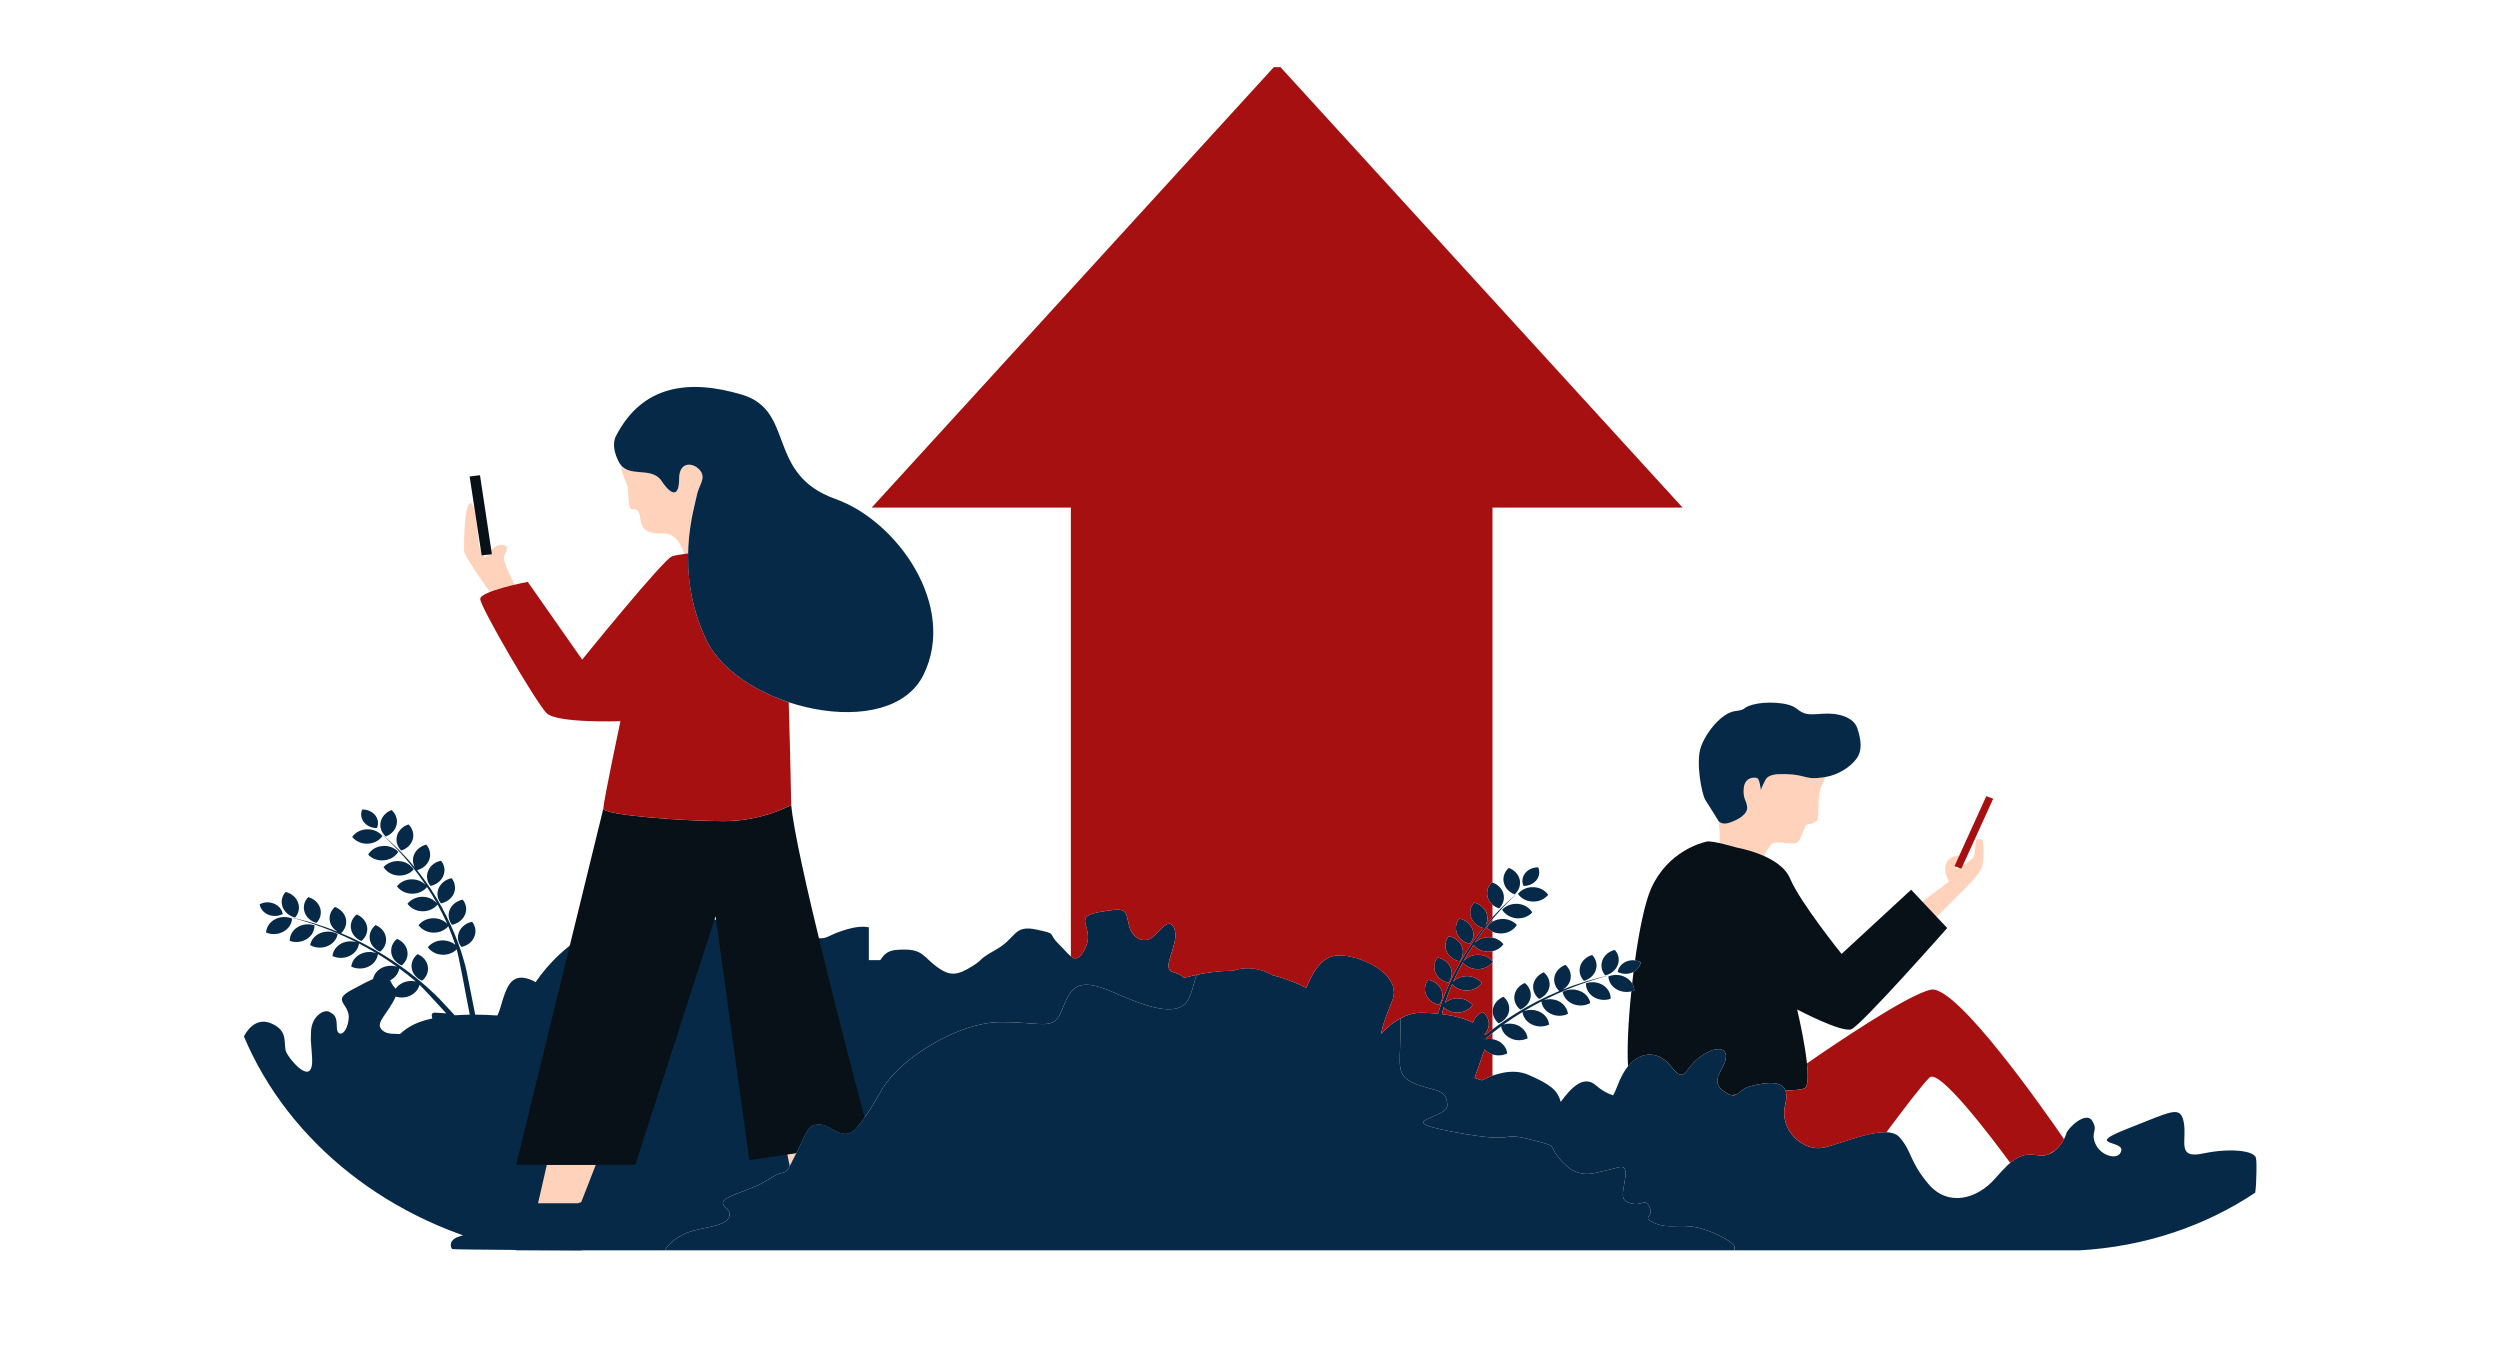 <svg width="358" height="195" viewBox="0 0 358 195" fill="none" xmlns="http://www.w3.org/2000/svg">
<path
        d="M204.223 142.465C203.899 141.707 204.052 140.904 204.53 140.298C205.349 140.465 206.065 140.98 206.389 141.722C206.713 142.48 206.56 143.283 206.065 143.889C205.247 143.722 204.53 143.208 204.223 142.465ZM207.413 140.723C207.89 140.117 208.044 139.299 207.737 138.556C207.413 137.799 206.697 137.284 205.878 137.117C205.383 137.723 205.23 138.526 205.554 139.284C205.878 140.026 206.594 140.556 207.413 140.723ZM208.999 137.663C209.493 137.057 209.647 136.238 209.323 135.496C208.999 134.739 208.3 134.223 207.464 134.057C206.986 134.663 206.833 135.466 207.14 136.223C207.464 136.966 208.18 137.481 208.999 137.663ZM214.678 130.088C215.241 129.542 215.497 128.755 215.292 127.967C215.07 127.194 214.44 126.604 213.638 126.346C213.075 126.892 212.819 127.68 213.024 128.467C213.245 129.239 213.877 129.83 214.678 130.088ZM216.895 128.073C217.492 127.543 217.799 126.77 217.629 125.982C217.441 125.194 216.844 124.573 216.06 124.285C215.463 124.815 215.156 125.588 215.343 126.376C215.514 127.164 216.128 127.785 216.895 128.073ZM172.956 139.306C172.953 139.306 172.95 139.307 172.947 139.307H172.95L172.956 139.306ZM173.262 139.258C173.251 139.26 173.24 139.261 173.229 139.262H173.239L173.262 139.258ZM197.829 148.01V147.995H197.845C198.024 147.771 198.838 146.878 200.028 146.131C198.676 146.979 197.819 148.006 197.795 148.034C197.795 148.036 197.795 148.04 197.795 148.04L197.812 148.025L197.829 148.01ZM198.783 139.979C198.817 140.023 198.85 140.068 198.884 140.113C198.843 140.056 198.803 140.001 198.759 139.946C198.767 139.957 198.775 139.968 198.783 139.979ZM187.068 141.463C187.71 139.886 188.808 137.417 190.944 136.904C188.806 137.415 187.707 139.883 187.065 141.462C187.066 141.462 187.067 141.463 187.068 141.463ZM200.052 146.116C200.205 146.02 200.366 145.927 200.531 145.838C200.365 145.927 200.206 146.02 200.052 146.116ZM217.816 127.467C217.868 127.421 217.902 127.391 217.953 127.346C217.953 127.346 217.902 127.391 217.816 127.467ZM198.13 139.284C198.193 139.341 198.257 139.399 198.317 139.458C198.283 139.415 198.236 139.371 198.187 139.342C198.171 139.321 198.15 139.304 198.13 139.284ZM174.397 139.127C174.397 139.127 174.396 139.127 174.396 139.127H174.397H174.397ZM210.5 135.148C210.995 134.541 211.148 133.739 210.824 132.981C210.517 132.224 209.801 131.709 208.983 131.542C208.488 132.148 208.335 132.951 208.658 133.709C208.964 134.466 209.681 134.981 210.5 135.148ZM231.665 138.178C231.955 137.405 231.768 136.602 231.239 136.027C230.437 136.224 229.738 136.754 229.465 137.527C229.175 138.284 229.363 139.087 229.874 139.678C230.694 139.48 231.376 138.935 231.665 138.178ZM226.225 141.905C225.406 141.571 224.485 141.647 223.769 142.041C223.905 142.783 224.451 143.45 225.269 143.783C226.105 144.117 227.009 144.026 227.726 143.631C227.59 142.89 227.061 142.223 226.225 141.905ZM231.017 139.541C231.086 139.541 231.137 139.526 231.205 139.511C231.205 139.511 231.137 139.526 231.017 139.541ZM231.563 141.707C232.348 142.132 233.269 142.147 234.036 141.829C233.985 141.071 233.558 140.359 232.774 139.95C232.006 139.526 231.085 139.511 230.318 139.829C230.352 140.571 230.796 141.299 231.563 141.707ZM233.729 139.269C234.411 138.981 234.855 138.405 234.957 137.784C234.343 137.465 233.576 137.405 232.893 137.693C232.194 137.981 231.751 138.557 231.648 139.178C232.263 139.496 233.03 139.556 233.729 139.269ZM228.203 142.768C228.937 143.223 229.858 143.298 230.642 143.026C230.677 142.284 230.284 141.541 229.551 141.071C228.818 140.617 227.896 140.541 227.112 140.799C227.077 141.556 227.47 142.299 228.203 142.768ZM217.22 132.451C216.691 131.876 215.855 131.527 214.951 131.603C214.048 131.679 213.297 132.149 212.904 132.8C213.416 133.39 214.251 133.739 215.156 133.663C216.06 133.587 216.81 133.118 217.22 132.451ZM219.181 142.829C219.318 142.026 218.976 141.269 218.362 140.768C217.594 141.071 217.015 141.707 216.878 142.511C216.742 143.298 217.066 144.056 217.697 144.571C218.464 144.253 219.044 143.616 219.181 142.829ZM228.528 138.89C228.783 138.117 228.544 137.314 227.999 136.754C227.197 136.981 226.549 137.556 226.293 138.329C226.054 139.102 226.276 139.89 226.822 140.465C227.623 140.223 228.289 139.663 228.528 138.89ZM217.39 129.436C216.487 129.36 215.651 129.694 215.105 130.27C215.498 130.921 216.248 131.406 217.152 131.497C218.055 131.573 218.891 131.239 219.42 130.663C219.028 129.997 218.294 129.512 217.39 129.436ZM213.791 144.48C213.655 145.268 213.996 146.041 214.61 146.54C215.378 146.222 215.957 145.586 216.094 144.798C216.23 144.01 215.906 143.238 215.292 142.738C214.525 143.056 213.945 143.677 213.791 144.48ZM219.573 140.981C219.437 141.768 219.778 142.541 220.392 143.041C221.16 142.723 221.739 142.102 221.876 141.299C222.013 140.511 221.688 139.738 221.057 139.238C220.307 139.556 219.727 140.193 219.573 140.981ZM220.017 126.043C220.46 125.482 220.528 124.8 220.272 124.209C219.556 124.194 218.857 124.482 218.413 125.027C217.97 125.588 217.902 126.27 218.158 126.86C218.874 126.876 219.573 126.588 220.017 126.043ZM217.373 128.012C217.816 128.648 218.584 129.088 219.505 129.103C220.408 129.133 221.21 128.739 221.705 128.133C221.262 127.497 220.477 127.058 219.573 127.043C218.67 127.012 217.851 127.406 217.373 128.012ZM39.365 131.648C38.58 132.072 38.153 132.785 38.102 133.542C38.87 133.86 39.791 133.845 40.558 133.421C41.343 133.012 41.786 132.284 41.821 131.542C41.053 131.224 40.132 131.239 39.365 131.648ZM41.121 131.254C41.053 131.239 41.002 131.239 40.934 131.224C40.934 131.224 41.002 131.239 41.121 131.254ZM46.869 135.496C47.688 135.162 48.217 134.496 48.353 133.754C47.654 133.36 46.733 133.284 45.914 133.602C45.078 133.936 44.549 134.602 44.413 135.345C45.129 135.739 46.034 135.829 46.869 135.496ZM42.264 131.391C42.776 130.8 42.963 129.997 42.673 129.24C42.4 128.467 41.701 127.922 40.899 127.725C40.371 128.316 40.183 129.119 40.473 129.876C40.764 130.648 41.445 131.194 42.264 131.391ZM45.317 132.163C45.863 131.602 46.085 130.815 45.846 130.027C45.59 129.254 44.942 128.693 44.14 128.467C43.594 129.027 43.355 129.815 43.611 130.603C43.85 131.375 44.516 131.936 45.317 132.163ZM38.41 130.981C39.109 131.27 39.877 131.209 40.49 130.891C40.388 130.27 39.945 129.694 39.245 129.406C38.563 129.118 37.796 129.163 37.182 129.497C37.284 130.118 37.727 130.693 38.41 130.981ZM42.588 132.785C41.855 133.254 41.463 133.997 41.497 134.739C42.282 135.012 43.185 134.936 43.936 134.467C44.67 134.012 45.045 133.27 45.028 132.512C44.242 132.254 43.322 132.315 42.588 132.785ZM57.529 138.253C58.142 137.738 58.484 136.981 58.33 136.193C58.194 135.39 57.614 134.754 56.846 134.451C56.233 134.95 55.908 135.708 56.045 136.511C56.181 137.299 56.762 137.935 57.529 138.253ZM217.455 127.777C217.526 127.72 217.59 127.659 217.661 127.602C217.602 127.652 217.532 127.712 217.455 127.777ZM60.445 140.435C61.059 139.935 61.4 139.162 61.264 138.375C61.127 137.572 60.547 136.935 59.797 136.632C59.166 137.132 58.825 137.89 58.961 138.678C59.098 139.48 59.678 140.117 60.445 140.435ZM44.498 148.783C44.481 148.722 44.481 148.752 44.498 148.783V148.783ZM323.061 165.857C322.907 164.766 319.36 164.357 315.505 165.175C311.634 165.994 313.186 163.388 312.726 160.782C312.265 158.192 311.02 159.146 304.693 161.615C298.382 164.084 304.078 163.252 303.771 164.766C303.464 166.267 300.838 165.585 300.07 163.797C299.303 162.024 300.531 162.024 299.61 160.509C298.689 159.01 296.063 161.616 295.909 162.297C295.756 162.979 294.357 165.858 291.901 165.448C289.428 165.039 288.354 165.721 285.728 168.736C283.101 171.751 278.939 172.841 276.16 169.554C273.379 166.266 273.84 164.903 271.998 162.842C270.139 160.782 263.811 163.796 261.048 164.357C258.268 164.902 254.721 161.888 255.642 158.191C256.563 154.479 253.476 154.903 251.02 155.449C248.547 155.994 249.007 157.767 246.841 156.267C244.692 154.752 246.994 153.116 247.148 151.464C247.301 149.828 245.459 149.828 243.293 151.464C241.145 153.116 241.298 155.312 239.286 152.706C237.29 150.101 233.572 150.101 231.576 155.585C231.405 156.039 231.218 156.464 230.996 156.858C230.093 156.555 229.291 156.085 228.574 155.449C226.767 153.843 224.959 155.797 223.492 157.797C223.049 156.025 221.855 155.237 218.921 153.934C216.533 152.873 213.821 153.873 212.201 154.706C211.86 154.585 211.519 154.464 211.161 154.358C211.434 153.555 211.877 152.283 212.593 150.268C212.798 150.494 213.054 150.707 213.378 150.858C214.179 151.237 215.1 151.207 215.834 150.858C215.766 150.116 215.271 149.419 214.487 149.04C213.94 148.782 213.344 148.722 212.781 148.813C212.781 148.768 212.781 148.738 212.764 148.707C213.498 148.086 214.231 147.51 214.964 146.965C215.067 147.662 215.544 148.313 216.295 148.677C217.079 149.07 218.001 149.04 218.751 148.692C218.683 147.949 218.188 147.252 217.404 146.858C216.721 146.54 215.971 146.51 215.289 146.722C216.209 146.071 217.114 145.465 218.017 144.919C218.12 145.647 218.58 146.329 219.365 146.707C220.166 147.086 221.087 147.071 221.837 146.722C221.752 145.964 221.274 145.267 220.473 144.889C219.739 144.541 218.904 144.541 218.188 144.813C219.058 144.298 219.893 143.829 220.729 143.404C220.814 144.132 221.292 144.813 222.076 145.177C222.861 145.57 223.782 145.54 224.532 145.192C224.448 144.45 223.97 143.753 223.185 143.359C222.503 143.041 221.736 143.01 221.053 143.223C225.692 140.889 229.598 139.874 230.809 139.602C228.285 140.117 225.931 140.844 223.8 141.707C224.345 141.374 224.754 140.874 224.891 140.253C225.061 139.465 224.771 138.693 224.174 138.162C223.407 138.45 222.793 139.056 222.605 139.844C222.435 140.616 222.725 141.389 223.288 141.919C218.717 143.828 215.118 146.267 212.645 148.236C212.628 148.191 212.611 148.145 212.594 148.1C212.884 147.781 213.088 147.403 213.174 146.979C213.31 146.176 212.969 145.418 212.338 144.918C211.639 145.206 211.11 145.767 210.922 146.464C209.694 145.797 208.04 145.418 206.488 145.221C206.59 144.737 206.676 144.388 206.727 144.236C207.205 144.721 207.938 145.024 208.723 145.009C209.627 144.994 210.412 144.569 210.872 143.933C210.377 143.327 209.575 142.934 208.671 142.949C207.989 142.964 207.392 143.207 206.932 143.585C207.239 142.676 207.58 141.782 207.938 140.934C208.433 141.495 209.2 141.858 210.053 141.843C210.957 141.828 211.742 141.404 212.202 140.783C211.725 140.161 210.923 139.768 210.019 139.783C209.251 139.798 208.57 140.101 208.092 140.571C208.535 139.601 208.996 138.677 209.474 137.813C209.951 138.404 210.753 138.798 211.64 138.783C212.544 138.768 213.328 138.344 213.789 137.723C213.312 137.101 212.51 136.708 211.606 136.723C210.77 136.738 210.037 137.101 209.559 137.647C210.019 136.828 210.497 136.041 210.992 135.314C211.469 135.905 212.254 136.283 213.141 136.283C214.045 136.268 214.847 135.844 215.29 135.207C214.813 134.601 214.011 134.192 213.107 134.207C212.339 134.222 211.658 134.54 211.18 135.01C213.729 131.219 216.38 128.71 217.455 127.778C215.636 129.274 214.062 130.877 212.732 132.496C213.022 131.98 213.09 131.359 212.869 130.753C212.596 129.995 211.914 129.45 211.095 129.238C210.583 129.829 210.378 130.632 210.668 131.389C210.941 132.147 211.606 132.692 212.408 132.904C208.656 137.586 206.78 142.358 205.91 145.161C205.006 145.07 204.17 145.024 203.505 145.024C202.419 145.024 201.423 145.365 200.574 145.815C200.54 146.542 200.523 147.39 200.523 148.586C200.523 152.359 199.773 154.131 202.774 155.237C205.759 156.358 207.021 155.904 207.26 158.131C207.516 160.343 198.766 160.343 208.266 162.115C217.749 163.888 214.423 161.979 219.079 163.16C223.753 164.342 221.245 163.751 223.753 166.402C226.242 169.069 228.408 167.887 230.063 167.584C231.735 167.296 233.065 166.266 232.741 168.629C232.399 170.993 231.905 171.887 233.559 172.326C235.231 172.765 235.572 171.432 236.237 172.917C236.902 174.386 234.889 174.25 236.902 175.128C238.897 176.023 240.227 175.28 242.718 175.72C245.225 176.174 248.38 177.946 248.38 178.537V179.052H297.739C307.171 178.537 315.835 175.537 322.947 170.795C323.015 170.204 323.066 169.765 323.066 169.553C323.066 168.872 323.219 166.948 323.061 165.857ZM248.38 179.042V179.052H73.987C55.942 175.265 41.326 163.63 34.93 148.419C35.203 147.873 36.499 145.571 38.819 146.54C41.445 147.631 40.507 149.555 40.985 150.646C41.445 151.737 44.993 155.994 44.686 151.328C44.549 149.449 44.498 148.904 44.498 148.783C44.498 148.828 44.532 148.813 44.532 147.904C44.532 145.571 46.374 144.48 47.142 144.889C47.926 145.298 48.233 145.57 48.233 147.086C48.233 148.586 49.615 148.313 49.922 145.995C50.228 143.661 47.295 143.389 50.382 141.737C51.576 141.101 52.599 140.556 53.418 140.192C53.555 139.526 54.015 138.92 54.731 138.571C55.414 138.253 56.164 138.223 56.846 138.435C55.925 137.768 55.022 137.177 54.118 136.617C54.016 137.359 53.555 138.041 52.771 138.42C51.969 138.798 51.048 138.768 50.298 138.42C50.383 137.678 50.86 136.981 51.662 136.602C52.396 136.253 53.231 136.238 53.947 136.526C53.078 136.011 52.242 135.541 51.406 135.102C51.321 135.844 50.843 136.51 50.059 136.889C49.274 137.268 48.353 137.253 47.603 136.904C47.688 136.162 48.165 135.465 48.95 135.071C49.632 134.753 50.399 134.723 51.082 134.935C46.443 132.586 42.537 131.587 41.326 131.299C43.85 131.814 46.204 132.556 48.336 133.42C47.79 133.086 47.381 132.586 47.244 131.965C47.073 131.178 47.363 130.405 47.961 129.875C48.728 130.163 49.342 130.768 49.53 131.556C49.7 132.329 49.411 133.102 48.848 133.632C57.938 137.419 63.225 143.358 63.225 143.358L65.118 145.388C65.835 145.342 66.568 145.312 67.267 145.297C66.483 141.161 65.613 136.601 65.408 135.949C64.914 136.434 64.197 136.737 63.413 136.722C62.509 136.707 61.724 136.283 61.263 135.646C61.758 135.04 62.559 134.646 63.464 134.661C64.146 134.677 64.743 134.919 65.203 135.298C64.896 134.374 64.555 133.494 64.197 132.646C63.703 133.207 62.935 133.57 62.082 133.555C61.178 133.54 60.394 133.116 59.933 132.495C60.411 131.874 61.212 131.48 62.116 131.495C62.884 131.495 63.565 131.813 64.043 132.283C63.6 131.313 63.139 130.389 62.662 129.526C62.184 130.116 61.383 130.511 60.496 130.495C59.592 130.48 58.807 130.056 58.346 129.419C58.824 128.813 59.626 128.419 60.529 128.419C61.365 128.434 62.099 128.798 62.576 129.359C62.116 128.526 61.638 127.753 61.144 127.025C60.666 127.617 59.881 127.995 58.994 127.98C58.091 127.965 57.289 127.541 56.845 126.92C57.323 126.299 58.124 125.905 59.028 125.92C59.796 125.935 60.477 126.238 60.955 126.722C58.227 122.662 55.361 120.072 54.474 119.299C56.384 120.859 58.022 122.526 59.403 124.208C59.113 123.678 59.045 123.072 59.266 122.465C59.539 121.708 60.221 121.162 61.04 120.951C61.551 121.541 61.757 122.345 61.467 123.102C61.194 123.859 60.529 124.405 59.727 124.602C65.543 131.889 66.873 139.357 66.873 139.357L68.05 145.296C69.21 145.296 70.284 145.357 71.222 145.418C71.683 144.479 71.836 143.554 72.144 142.691C72.758 140.919 73.525 139.403 75.844 140.237C76.22 140.373 76.493 140.509 76.697 140.646C80.364 135.253 88.21 128.95 100.08 131.162C103.628 131.829 106.323 132.859 108.403 134.071C108.863 132.995 108.796 132.313 110.859 132.01C113.639 131.601 114.714 131.056 115.021 132.283C115.329 133.51 115.806 134.207 117.187 134.343C118.569 134.479 118.415 133.934 121.195 133.101C122.44 132.738 123.48 132.616 124.418 132.783V137.494H126.055C126.874 136.222 127.522 135.98 129.535 135.98C132.144 135.98 132.298 137.085 134.157 138.449C135.999 139.828 137.091 139.676 139.086 138.449C141.099 137.222 139.717 137.631 142.633 135.98C145.567 134.343 145.106 132.42 148.347 133.101C151.588 133.798 149.899 133.51 151.588 135.161C153.293 136.813 154.061 138.585 155.442 135.707C156.84 132.829 153.446 131.329 157.301 130.632C161.156 129.95 161.156 130.086 161.616 132.283C162.077 134.48 163.782 135.026 164.857 134.344C165.932 133.647 167.33 131.193 168.098 132.829C168.865 134.481 167.33 136.95 167.33 138.313C167.33 139.51 168.37 138.935 169.564 140.025C170.292 139.829 171.055 139.647 171.868 139.488C171.712 139.523 171.556 139.558 171.4 139.593C171.007 140.274 171.042 141.123 170.308 142.82C169.063 145.698 165.073 144.592 159.58 142.153C154.088 139.714 153.338 141.487 152.093 144.592C150.831 147.698 149.586 146.365 143.343 146.365C137.101 146.365 128.863 151.682 126.373 155.894C123.866 160.12 124.872 158.56 122.877 161.227C120.864 163.878 119.125 161 117.368 161C115.628 161 115.628 161.893 113.888 165.438C112.131 168.983 112.882 167.211 110.631 168.544C108.379 169.877 109.386 169.423 105.395 170.983C101.387 172.528 105.139 172.755 104.389 174.316C103.638 175.861 100.142 175.634 97.891 176.755C96.1 177.633 95.418 178.664 95.23 179.042H248.38ZM55.875 140.374C55.892 140.42 55.926 140.45 55.943 140.511C56.181 141.101 56.471 141.359 56.659 141.587C56.898 141.238 57.222 140.951 57.648 140.753C58.245 140.465 58.911 140.405 59.525 140.541C58.757 139.875 57.972 139.254 57.171 138.678C57.068 139.375 56.608 140.011 55.875 140.374ZM63.908 145.116C62.015 143.041 60.428 141.344 60.07 141.026C59.917 141.662 59.456 142.238 58.757 142.571C58.091 142.89 57.324 142.92 56.659 142.707C56.573 142.935 56.437 143.192 56.249 143.526C55.022 145.707 53.623 146.677 54.868 147.631C55.533 148.147 56.523 148.025 57.273 148.071C57.904 147.495 58.62 146.995 59.422 146.631C60.172 146.283 61.026 146.041 61.913 145.844C61.708 145.162 61.845 144.95 62.578 145.025C63.054 145.071 63.498 145.071 63.908 145.116ZM51.747 134.754C52.361 134.254 52.702 133.482 52.566 132.694C52.413 131.891 51.833 131.255 51.082 130.952C50.451 131.452 50.127 132.209 50.263 133.012C50.399 133.799 50.979 134.436 51.747 134.754ZM59.234 124.512C58.842 123.861 58.092 123.376 57.188 123.315C56.284 123.239 55.448 123.588 54.919 124.163C55.328 124.83 56.079 125.3 56.983 125.376C57.887 125.436 58.722 125.104 59.234 124.512ZM64.402 130.27C64.095 131.012 64.249 131.815 64.727 132.436C65.546 132.255 66.261 131.739 66.586 130.981C66.91 130.239 66.756 129.436 66.261 128.83C65.443 128.997 64.726 129.512 64.402 130.27ZM62.816 127.194C62.492 127.952 62.646 128.755 63.141 129.361C63.959 129.194 64.675 128.679 65 127.922C65.307 127.179 65.153 126.361 64.675 125.755C63.839 125.922 63.14 126.451 62.816 127.194ZM61.639 126.861C62.458 126.694 63.174 126.164 63.481 125.422C63.805 124.664 63.651 123.861 63.157 123.255C62.338 123.422 61.622 123.937 61.315 124.694C60.991 125.452 61.145 126.255 61.639 126.861ZM57.461 121.801C58.262 121.543 58.893 120.952 59.115 120.164C59.32 119.391 59.064 118.604 58.501 118.058C57.7 118.316 57.068 118.907 56.846 119.679C56.642 120.468 56.898 121.255 57.461 121.801ZM172.03 139.456H172.047H172.064V139.448C172.061 139.448 172.058 139.449 172.054 139.449C172.043 139.451 172.033 139.454 172.021 139.456H172.03ZM65.749 133.436C65.425 134.193 65.579 134.996 66.074 135.602C66.893 135.436 67.609 134.92 67.915 134.163C68.24 133.421 68.086 132.617 67.609 131.996C66.79 132.163 66.074 132.678 65.749 133.436ZM56.795 118.089C56.965 117.301 56.676 116.528 56.079 115.998C55.294 116.286 54.697 116.907 54.51 117.694C54.339 118.482 54.646 119.255 55.243 119.785C56.011 119.498 56.625 118.877 56.795 118.089ZM172.217 139.426L172.27 139.415C172.214 139.424 172.16 139.431 172.104 139.441H172.149L172.217 139.426ZM52.634 120.816C53.538 120.786 54.322 120.361 54.766 119.725C54.288 119.119 53.47 118.725 52.565 118.756C51.662 118.771 50.877 119.211 50.434 119.847C50.928 120.452 51.73 120.847 52.634 120.816ZM53.777 132.466C53.162 132.981 52.822 133.739 52.958 134.541C53.094 135.329 53.674 135.966 54.441 136.284C55.073 135.769 55.396 135.011 55.26 134.208C55.124 133.421 54.544 132.785 53.777 132.466ZM54.322 119.18C54.237 119.104 54.186 119.058 54.186 119.058C54.237 119.104 54.271 119.134 54.322 119.18ZM54.749 121.15C53.845 121.226 53.112 121.71 52.719 122.377C53.248 122.952 54.084 123.286 54.988 123.195C55.892 123.119 56.642 122.634 57.035 121.983C56.488 121.392 55.653 121.058 54.749 121.15ZM53.981 118.574C54.237 117.984 54.169 117.302 53.725 116.741C53.282 116.195 52.583 115.908 51.866 115.923C51.611 116.513 51.679 117.195 52.122 117.741C52.565 118.301 53.265 118.589 53.981 118.574Z"
        fill="#072948"
    />
<path
        d="M283.737 124.376C283.276 125.452 281.059 127.558 280.923 127.694C280.803 127.83 277.324 131.284 277.324 131.284L275.243 129.133C275.243 129.133 279.03 126.316 279.081 126.225C279.149 126.149 278.501 125.316 278.535 124.422C278.552 123.543 279.03 123.043 279.269 122.907C279.524 122.755 280.275 122.422 280.462 122.513C280.65 122.589 280.65 123.179 280.462 123.24C280.275 123.285 280.121 123.346 280.019 123.71C279.933 124.058 280.121 124.255 280.155 124.391C280.19 124.543 282.151 123.315 282.526 122.846C282.901 122.376 282.833 120.346 283.021 120.24C283.208 120.134 283.839 120.134 283.924 120.346C284.027 120.573 284.214 123.285 283.737 124.376ZM257.813 111.09C256.431 110.772 254.947 110.862 254.947 110.862C254.947 110.862 253.31 110.772 252.832 111.65C252.355 112.544 252.15 113.12 252.15 113.12C252.15 113.12 251.997 111.56 251.621 111.423C251.246 111.287 249.882 111.241 249.711 112.832C249.558 114.423 250.086 114.529 250.189 115.559C250.308 116.59 248.926 117.392 247.647 117.817C246.658 118.15 246.215 117.726 246.078 117.529C246.299 118.953 246.299 120.013 246.231 120.725C247.443 120.998 248.79 121.392 248.79 121.392C248.79 121.392 250.683 121.726 252.61 122.589C253.088 121.574 253.616 120.741 254.128 120.665C255.459 120.483 257.233 121.286 257.727 120.225C258.222 119.165 258.426 118.408 258.648 118.165C258.853 117.908 260.2 118.029 260.337 117.15C260.473 116.271 260.2 113.529 261.036 112.151C261.189 111.893 261.292 111.59 261.36 111.272C261.343 111.272 261.326 111.272 261.309 111.287C259.45 111.559 259.194 111.423 257.813 111.09ZM77.007 172.492H83.096L85.313 166.811H78.304L77.007 172.492ZM72.231 79.502C72.794 78.563 72.726 78.078 71.771 78.017C70.816 77.942 69.742 79.472 69.554 79.76C69.384 80.063 68.804 78.715 68.633 78.306C68.463 77.897 68.206 71.64 67.319 72.064C66.432 72.488 66.449 77.851 66.449 78.836C66.449 79.503 68.632 82.638 70.099 84.684C71.208 84.35 72.521 84.048 73.715 83.775C72.863 82.154 71.89 80.047 72.231 79.502ZM113.096 166.993C113.284 166.629 113.523 166.145 113.881 165.447C113.932 165.326 113.983 165.205 114.052 165.084L112.738 165.281L113.096 166.993ZM97.252 68.549C97.252 71.11 96.228 71.11 94.745 68.883C93.397 66.837 90.48 68.322 88.997 66.686C89.048 68.428 89.849 68.898 89.935 70.261C90.02 71.746 90.02 72.912 90.48 72.912C90.941 72.912 91.504 72.746 91.692 74.23C91.879 75.715 92.425 76.457 94.932 76.382C96.877 76.321 97.712 78.397 97.968 79.321C98.156 79.291 98.344 79.261 98.548 79.245C98.634 75.003 99.606 71.897 99.76 71.049C100.032 69.489 101.175 68.519 100.254 67.368C99.333 66.217 97.252 65.989 97.252 68.549Z"
        fill="#FFD2BB"
    />
<path
        d="M248.38 179.052V178.537C248.38 177.946 245.225 176.174 242.718 175.719C240.228 175.28 238.897 176.022 236.902 175.128C234.89 174.25 236.902 174.386 236.237 172.917C235.573 171.432 235.231 172.765 233.56 172.326C231.905 171.887 232.4 170.993 232.741 168.629C233.065 166.266 231.735 167.296 230.064 167.584C228.409 167.887 226.243 169.069 223.753 166.402C221.246 163.751 223.753 164.342 219.08 163.16C214.423 161.979 217.75 163.888 208.266 162.115C198.766 160.343 207.516 160.343 207.26 158.131C207.022 155.903 205.759 156.358 202.775 155.237C199.773 154.131 200.523 152.358 200.523 148.586C200.523 147.389 200.54 146.541 200.575 145.814C199.091 146.601 198.05 147.738 197.846 147.995H197.829V148.01L197.812 148.025L197.795 148.04C197.795 148.04 197.795 147.086 199.33 143.389C199.365 143.328 199.381 143.267 199.398 143.207C199.433 143.146 199.449 143.101 199.466 143.04C199.483 142.98 199.501 142.919 199.501 142.873C199.517 142.813 199.535 142.752 199.552 142.707C199.552 142.646 199.569 142.585 199.569 142.54C199.585 142.48 199.585 142.419 199.585 142.373C199.602 142.313 199.602 142.267 199.602 142.206C199.602 142.146 199.602 142.101 199.602 142.04C199.602 141.994 199.602 141.933 199.585 141.888C199.585 141.828 199.585 141.782 199.569 141.721C199.569 141.676 199.552 141.615 199.552 141.57C199.535 141.51 199.535 141.464 199.517 141.418C199.501 141.358 199.483 141.312 199.483 141.267C199.466 141.207 199.449 141.161 199.432 141.115C199.415 141.055 199.398 141.009 199.364 140.964C199.347 140.918 199.33 140.858 199.313 140.812C199.279 140.767 199.262 140.721 199.245 140.676C199.211 140.615 199.194 140.569 199.159 140.524C199.125 140.479 199.108 140.433 199.074 140.388C199.04 140.342 199.023 140.297 198.989 140.251C198.954 140.206 198.921 140.161 198.886 140.115C198.852 140.07 198.818 140.024 198.784 139.979C198.75 139.933 198.716 139.888 198.682 139.843C198.647 139.797 198.596 139.752 198.563 139.706C198.528 139.676 198.495 139.63 198.443 139.585C198.409 139.54 198.358 139.494 198.324 139.464C198.29 139.418 198.239 139.373 198.188 139.342C198.153 139.297 198.102 139.251 198.069 139.221C198.017 139.176 197.966 139.13 197.932 139.1C197.881 139.054 197.83 139.024 197.779 138.978C197.727 138.948 197.693 138.902 197.642 138.872C197.591 138.827 197.54 138.796 197.489 138.751C197.437 138.72 197.386 138.69 197.335 138.645C197.284 138.614 197.233 138.584 197.182 138.539C197.131 138.508 197.063 138.478 197.011 138.448C196.96 138.402 196.909 138.372 196.858 138.341C196.79 138.311 196.739 138.281 196.687 138.25C196.636 138.205 196.568 138.175 196.517 138.145C196.466 138.114 196.398 138.084 196.347 138.054C196.295 138.023 196.227 137.993 196.176 137.963C196.108 137.948 196.057 137.917 196.006 137.887C195.938 137.857 195.887 137.827 195.818 137.796C195.767 137.781 195.699 137.751 195.647 137.72C195.579 137.69 195.528 137.675 195.46 137.644C195.409 137.614 195.341 137.599 195.289 137.569C195.221 137.554 195.17 137.523 195.102 137.508C195.05 137.478 194.983 137.463 194.914 137.432C194.863 137.417 194.795 137.387 194.744 137.372C194.676 137.341 194.625 137.326 194.556 137.311C194.488 137.281 194.437 137.266 194.368 137.251C194.317 137.236 194.249 137.221 194.197 137.19C194.129 137.175 194.061 137.16 194.01 137.145C193.942 137.13 193.89 137.114 193.822 137.099C193.771 137.084 193.703 137.069 193.652 137.054C193.584 137.039 193.532 137.023 193.464 137.008C193.413 136.993 193.345 136.993 193.294 136.978C193.226 136.963 193.174 136.947 193.106 136.947C193.055 136.932 192.987 136.917 192.936 136.902C192.884 136.902 192.816 136.887 192.765 136.887C192.714 136.872 192.646 136.872 192.594 136.857C192.543 136.857 192.475 136.842 192.424 136.842C192.373 136.842 192.305 136.827 192.254 136.827C192.203 136.827 192.152 136.812 192.1 136.812C192.032 136.812 191.981 136.812 191.93 136.812C189.132 136.69 187.802 139.66 187.069 141.463C185.602 140.706 183.965 140.069 182.191 139.645L182.14 139.599L182.072 139.569L182.021 139.539L181.953 139.493L181.901 139.463L181.833 139.432L181.765 139.387L181.697 139.356L181.629 139.326L181.561 139.295L181.493 139.265L181.425 139.234L181.34 139.204L181.272 139.173L181.204 139.143L181.119 139.113L181.051 139.082L180.965 139.052L180.88 139.021L180.812 138.991L180.726 138.976L180.641 138.945L180.555 138.915L180.47 138.899L180.385 138.869L180.299 138.854L180.214 138.839L180.128 138.808L180.026 138.793L179.94 138.778L179.855 138.764L179.77 138.749L179.667 138.734L179.582 138.719L179.48 138.704L179.394 138.689H179.292L179.206 138.674H179.104L179.002 138.659H178.916H178.814H178.712H178.61H178.524H178.422H178.32L178.217 138.674H178.115L178.03 138.689L177.927 138.704H177.825L177.723 138.719L177.62 138.734L177.518 138.764L177.416 138.779L177.314 138.794L177.211 138.824L177.109 138.839L177.007 138.87L176.904 138.9L176.802 138.931L176.7 138.961L176.614 139.007H176.546H176.478H176.41H176.342H176.274H176.206H176.138H176.07L176.003 139.022H175.935H175.867H175.799H175.731L175.645 139.037H175.57H175.503H175.435H175.367L175.299 139.052H175.231H175.163L175.095 139.067H175.027H174.959L174.891 139.082H174.805H174.737L174.669 139.096H174.601L174.533 139.111H174.465L174.397 139.126H174.312L174.244 139.141H174.176L174.108 139.156H174.04L173.972 139.171H173.886L173.818 139.186H173.75L173.682 139.202H173.597L173.529 139.217L173.461 139.232H173.393L173.325 139.247L173.24 139.262H173.172L173.104 139.277L173.018 139.292L172.95 139.307H172.882L172.814 139.322L172.729 139.336L172.661 139.351H172.593L172.507 139.366L172.439 139.381L172.371 139.396L172.286 139.411L172.218 139.426L172.15 139.441H172.064V139.456H172.048H172.031H172.014C171.809 139.502 171.605 139.547 171.4 139.592C171.008 140.274 171.042 141.123 170.309 142.82C169.064 145.698 165.073 144.592 159.581 142.153C154.089 139.714 153.338 141.487 152.094 144.592C150.831 147.698 149.586 146.365 143.344 146.365C137.101 146.365 128.864 151.682 126.373 155.894C123.866 160.12 124.872 158.56 122.877 161.227C120.864 163.878 119.125 160.999 117.368 160.999C115.629 160.999 115.629 161.893 113.889 165.438C112.132 168.983 112.883 167.211 110.631 168.544C108.38 169.877 109.386 169.422 105.395 170.983C101.387 172.528 105.14 172.755 104.389 174.316C103.639 175.861 100.143 175.634 97.891 176.755C96.1 177.633 95.418 178.664 95.231 179.042H248.38V179.052Z"
        fill="#072948"
    />
<path
        d="M278.842 132.891C278.842 132.891 266.51 146.859 265.112 147.389C263.714 147.919 257.351 144.556 257.351 144.556C257.351 144.556 259.944 155.342 258.341 155.873C257.778 156.07 256.891 156.115 255.68 156.176C255.117 154.691 252.883 155.024 251.024 155.448C249.625 155.751 249.164 156.448 248.653 156.736C248.414 156.766 248.193 156.797 247.971 156.827C247.681 156.766 247.339 156.599 246.845 156.266C244.696 154.751 246.998 153.115 247.152 151.463C247.305 149.827 245.463 149.827 243.297 151.463C241.148 153.115 241.302 155.311 239.29 152.705C237.738 150.676 235.145 150.236 233.133 152.705C232.979 150.221 233.167 146.176 233.61 141.964C233.747 141.919 233.883 141.888 234.037 141.828C234.02 141.479 233.9 141.146 233.73 140.828C233.781 140.282 233.849 139.722 233.918 139.176C234.498 138.858 234.873 138.343 234.958 137.783C234.702 137.647 234.429 137.571 234.139 137.525C234.736 133.193 235.555 129.223 236.442 127.223C238.83 121.921 243.605 120.694 244.407 120.512C245.208 120.33 248.79 121.391 248.79 121.391C248.79 121.391 254.964 122.451 256.345 125.814C257.744 129.178 263.714 136.601 263.714 136.601L273.674 127.405L278.842 132.891ZM67.251 68.231L68.974 79.532L70.441 79.365L68.735 68.049L67.251 68.231ZM103.647 117.589C98.087 117.589 86.404 116.756 86.404 115.771L73.903 166.811H90.975L102.471 131.209L107.298 166.145L114.018 165.13C115.621 161.857 115.672 161.009 117.361 161.009C119.118 161.009 120.857 163.888 122.87 161.236C123.296 160.661 123.586 160.282 123.808 159.994C121.181 150.131 113.967 122.468 113.302 115.272C113.301 115.271 109.224 117.589 103.647 117.589Z"
        fill="#091118"
    />
<path
        d="M213.382 150.858C213.502 150.904 213.604 150.949 213.724 150.994V154.04C213.161 154.252 212.649 154.479 212.205 154.706C211.864 154.585 211.523 154.464 211.165 154.358C211.438 153.555 211.882 152.283 212.598 150.268C212.802 150.494 213.058 150.706 213.382 150.858ZM212.786 148.813C213.092 148.752 213.417 148.767 213.724 148.813V147.919C213.399 148.177 213.092 148.434 212.769 148.707C212.786 148.737 212.786 148.767 212.786 148.813ZM211.643 138.784C210.756 138.799 209.955 138.405 209.477 137.814C208.999 138.678 208.539 139.602 208.095 140.572C208.573 140.102 209.255 139.799 210.023 139.784C210.926 139.769 211.728 140.162 212.205 140.784C211.745 141.405 210.961 141.829 210.056 141.844C209.204 141.859 208.436 141.496 207.941 140.935C207.583 141.783 207.242 142.677 206.935 143.586C207.396 143.207 207.993 142.965 208.675 142.95C209.579 142.935 210.381 143.328 210.875 143.934C210.415 144.57 209.63 144.995 208.726 145.01C207.941 145.025 207.208 144.722 206.73 144.237C206.679 144.389 206.594 144.738 206.491 145.222C208.043 145.419 209.698 145.798 210.926 146.464C211.113 145.768 211.642 145.207 212.341 144.919C212.973 145.419 213.314 146.177 213.177 146.98C213.092 147.404 212.887 147.782 212.597 148.101C212.614 148.146 212.632 148.192 212.648 148.237C212.989 147.965 213.347 147.692 213.723 147.404V137.799C213.263 138.374 212.512 138.768 211.643 138.784ZM213.11 134.208C213.314 134.208 213.536 134.223 213.724 134.269V133.405C213.399 133.253 213.127 133.057 212.905 132.799C213.092 132.481 213.382 132.193 213.724 131.996V131.648C212.905 132.617 212.035 133.739 211.182 135.011C211.66 134.542 212.342 134.223 213.11 134.208ZM210.995 135.314C210.5 136.041 210.023 136.829 209.562 137.647C210.04 137.101 210.773 136.738 211.609 136.723C212.462 136.708 213.246 137.071 213.724 137.647V136.208C213.536 136.253 213.349 136.268 213.144 136.284C212.257 136.284 211.472 135.905 210.995 135.314ZM183.365 9.616L240.944 72.685H213.724V126.376C213.707 126.376 213.672 126.361 213.638 126.345C213.076 126.891 212.819 127.679 213.024 128.467C213.144 128.891 213.4 129.269 213.724 129.558V131.345C213.382 131.724 213.041 132.118 212.734 132.496C213.024 131.981 213.092 131.36 212.871 130.754C212.598 129.997 211.916 129.451 211.097 129.239C210.586 129.83 210.381 130.633 210.671 131.39C210.944 132.148 211.609 132.693 212.41 132.905C208.658 137.586 206.782 142.358 205.912 145.161C205.008 145.071 204.172 145.025 203.507 145.025C200.266 145.025 197.793 148.04 197.793 148.04C197.793 148.04 197.793 147.085 199.328 143.389C200.88 139.677 195.321 136.95 191.926 136.814C189.129 136.692 187.799 139.662 187.065 141.465C185.599 140.708 183.961 140.071 182.188 139.647C180.994 138.874 178.759 138.238 176.611 139.011C175.161 139.026 173.643 139.162 172.057 139.45C171.17 139.617 170.351 139.814 169.566 140.026C168.372 138.935 167.332 139.511 167.332 138.314C167.332 136.951 168.867 134.481 168.1 132.83C167.332 131.194 165.934 133.648 164.859 134.345C163.785 135.027 162.079 134.481 161.619 132.284C161.158 130.088 161.158 129.951 157.303 130.633C153.449 131.33 156.843 132.829 155.444 135.708C154.643 137.389 154.046 137.48 153.346 136.951V72.685H124.829L182.409 9.616H183.365ZM208.658 133.709C208.965 134.466 209.681 134.981 210.5 135.148C210.994 134.542 211.148 133.739 210.824 132.982C210.517 132.224 209.801 131.709 208.982 131.543C208.488 132.148 208.334 132.951 208.658 133.709ZM207.14 136.223C207.464 136.966 208.18 137.481 208.999 137.663C209.494 137.056 209.647 136.238 209.323 135.496C208.999 134.739 208.3 134.223 207.464 134.057C206.987 134.663 206.833 135.466 207.14 136.223ZM205.554 139.284C205.878 140.026 206.594 140.556 207.413 140.723C207.891 140.117 208.044 139.298 207.737 138.556C207.413 137.799 206.697 137.284 205.878 137.117C205.384 137.723 205.23 138.526 205.554 139.284ZM204.224 142.465C204.53 143.207 205.247 143.723 206.065 143.889C206.56 143.283 206.713 142.481 206.39 141.723C206.065 140.98 205.349 140.465 204.53 140.298C204.053 140.905 203.899 141.707 204.224 142.465ZM284.435 114.013L279.882 124.028L280.871 124.391L285.425 114.377L284.435 114.013ZM255.68 156.176C256.891 156.115 257.778 156.07 258.341 155.873C258.921 155.691 258.954 154.161 258.75 152.283C262.263 149.843 273.093 142.465 276.487 141.723C280.154 140.92 293.048 159.463 295.573 163.13C295.283 163.66 294.856 164.281 294.259 164.766L293.338 165.312C292.911 165.463 292.434 165.539 291.905 165.448C290.217 165.176 289.177 165.403 287.863 166.524C285.135 162.812 277.698 152.98 276.316 154.298C275.242 155.329 272.564 158.874 270.125 162.146C267.448 162.04 263.183 163.934 261.052 164.358C258.272 164.904 254.724 161.889 255.645 158.192C255.868 157.297 255.851 156.645 255.68 156.176ZM248.654 156.736C248.415 156.767 248.193 156.797 247.971 156.827C248.244 156.888 248.448 156.842 248.654 156.736ZM101.14 91.622C98.991 87.123 98.463 82.79 98.547 79.245C97.507 79.381 96.62 79.533 96.228 79.668C94.932 80.169 83.368 94.455 83.368 94.455L75.574 83.32C75.574 83.32 68.769 84.623 68.769 85.774C68.769 86.925 76.785 100.636 78.269 102.12C79.753 103.605 88.844 103.272 88.844 103.272C88.844 103.272 86.404 114.786 86.404 115.771C86.404 116.755 98.087 117.588 103.647 117.588C109.224 117.588 113.301 115.271 113.301 115.271C113.301 115.271 113.164 107.68 112.943 100.56C107.741 98.818 103.067 95.621 101.14 91.622Z"
        fill="#A71010"
    />
<path
        d="M254.946 110.862C254.946 110.862 253.309 110.772 252.832 111.65C252.354 112.544 252.149 113.12 252.149 113.12C252.149 113.12 251.996 111.56 251.62 111.423C251.245 111.287 249.881 111.241 249.71 112.832C249.557 114.423 250.086 114.529 250.188 115.559C250.307 116.59 248.925 117.392 247.646 117.817C246.384 118.241 246.009 117.438 246.009 117.438C246.009 117.438 244.747 115.378 244.219 114.575C243.69 113.772 242.786 109.075 243.587 106.909C244.372 104.758 246.589 102.077 248.448 101.834C250.308 101.607 249.301 101.365 251.041 100.895C252.781 100.425 256.004 100.516 257.181 101.41C258.341 102.304 258.665 102.395 260.933 102.213C263.202 102.031 265.436 102.682 265.964 104.273C266.493 105.879 266.749 107.424 265.845 108.651C264.958 109.878 263.15 111 261.309 111.287C259.449 111.56 259.194 111.424 257.812 111.09C256.431 110.772 254.946 110.862 254.946 110.862ZM83.897 172.356C84.102 172.856 84.204 177.886 84.204 178.37C84.204 178.871 83.198 179.052 83.198 179.052C83.198 179.052 65.034 178.961 64.795 178.87C64.539 178.779 64.181 177.703 65.494 177.158C66.808 176.628 74.448 174.734 75.096 174.067C75.642 173.522 76.359 172.704 76.597 172.416C76.665 172.356 76.7 172.31 76.7 172.31H82.754C82.754 172.31 83.692 171.871 83.897 172.356ZM97.251 68.549C97.251 65.989 99.332 66.216 100.253 67.368C101.174 68.519 100.031 69.488 99.759 71.049C99.485 72.609 96.416 81.729 101.14 91.622C105.881 101.515 127.44 106.484 132.266 96.591C137.076 86.714 128.463 74.594 119.645 71.458C109.634 67.897 113.949 58.823 106.257 56.52C98.547 54.217 91.964 55.202 88.246 62.368C88.246 62.368 87.325 63.686 88.621 66.155C89.918 68.624 93.26 66.655 94.744 68.882C96.228 71.109 97.251 71.109 97.251 68.549Z"
        fill="#072948"
    />
</svg>
